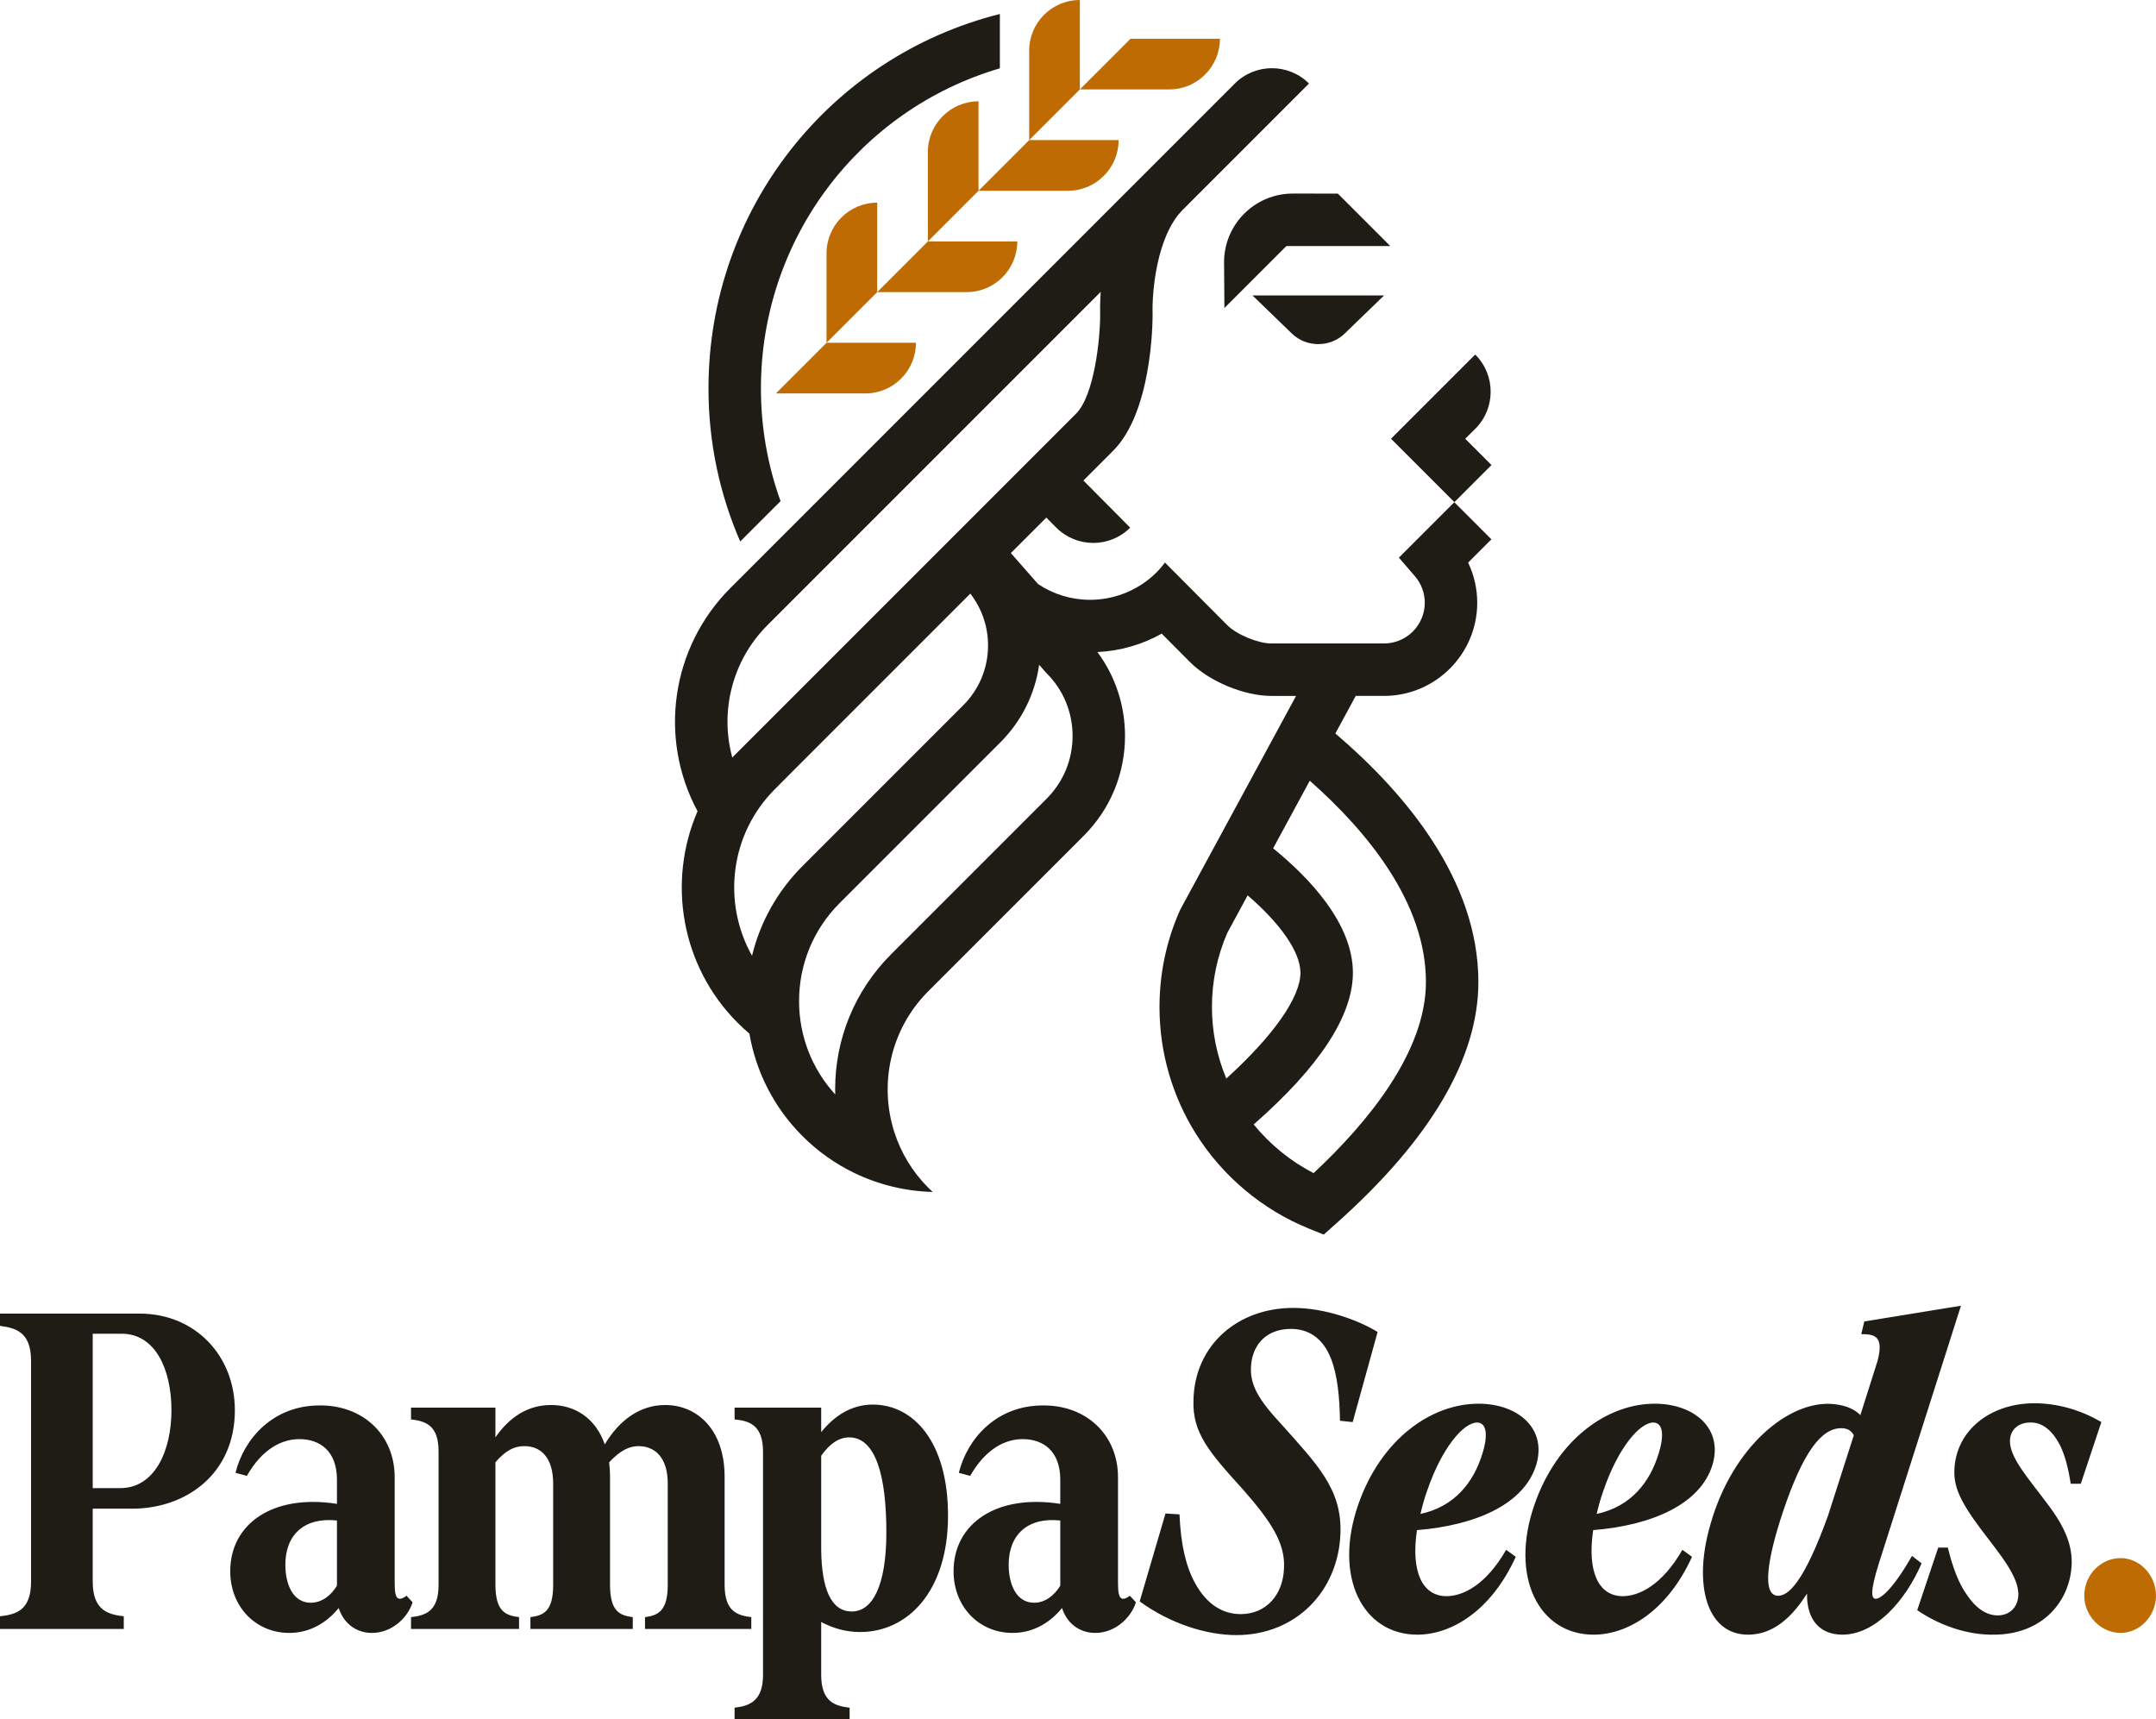 <?xml version="1.0" encoding="utf-8"?>
<!-- Generator: Adobe Illustrator 17.0.0, SVG Export Plug-In . SVG Version: 6.00 Build 0)  -->
<!DOCTYPE svg PUBLIC "-//W3C//DTD SVG 1.1//EN" "http://www.w3.org/Graphics/SVG/1.1/DTD/svg11.dtd">
<svg version="1.1" id="Capa_1" xmlns="http://www.w3.org/2000/svg" xmlns:xlink="http://www.w3.org/1999/xlink" x="0px" y="0px"
	 width="320px" height="255.115px" viewBox="90 71.751 320 255.115" enable-background="new 90 71.751 320 255.115"
	 xml:space="preserve">
<path fill="#BF6B04" d="M399.354,308.561c0-3.051,2.401-5.582,5.388-5.582c2.856,0,5.258,2.531,5.258,5.582
	c0,2.986-2.403,5.518-5.258,5.518C401.821,314.08,399.354,311.548,399.354,308.561z"/>
<path fill="#1E1C15" d="M94.609,306.485v-32.781c0-4.35-2.337-4.869-4.609-5.194v-1.818h20.707c8.309,0,14.152,6.297,14.152,14.346
	c0,9.412-7.206,14.605-15.255,14.605h-5.842v10.84c0,4.285,2.337,4.868,4.609,5.128v1.882H90v-1.882
	C92.337,311.353,94.609,310.769,94.609,306.485z M107.852,292.593c5.063,0,7.595-5.453,7.595-11.554
	c0-5.972-2.337-11.361-7.4-11.361h-4.284v22.915H107.852L107.852,292.593z M124.173,304.926c0-7.075,6.362-11.49,15.839-9.997v-3.57
	c0-4.285-2.531-6.038-5.583-6.038c-2.532,0-5.453,1.364-7.79,5.453l-1.688-0.454c1.298-5.194,5.647-9.932,12.333-9.997
	c6.556-0.129,11.295,4.35,11.295,10.646v15.515c0,1.428,0.065,2.531,0.78,2.531c0.129,0,0.519-0.065,0.973-0.454l0.909,0.974
	c-0.714,2.272-3.051,4.545-6.036,4.545c-2.532,0-4.285-1.623-4.934-3.7c-1.688,2.077-4.154,3.7-7.335,3.7
	C127.939,314.08,124.173,310.185,124.173,304.926z M136.118,309.601c1.623,0,2.986-1.039,3.895-2.533v-9.672
	c-4.804-0.519-7.66,2.077-7.66,6.557C132.353,306.939,133.521,309.601,136.118,309.601z M189.111,306.939v-14.996
	c0-3.96-1.948-5.582-4.349-5.582c-1.363,0-2.726,0.649-4.349,2.401c0.065,0.649,0.13,1.363,0.13,2.142v16.034
	c0,4.089,1.558,4.544,3.375,4.803v1.753h-15.19v-1.753c1.882-0.259,3.375-0.778,3.375-4.803v-14.996c0-3.96-1.882-5.582-4.284-5.582
	c-1.493,0-2.792,0.649-4.285,2.401v18.177c0,4.089,1.623,4.544,3.505,4.803v1.753h-16.034v-1.753c2.077-0.259,4.09-0.778,4.09-4.803
	v-19.734c0-3.7-1.623-4.545-4.09-4.804v-1.753h12.529v4.415c2.012-2.922,4.739-4.804,8.244-4.804c3.571,0,6.621,1.948,7.985,5.842
	c2.142-3.57,5.194-5.842,8.958-5.842c4.804,0,8.828,3.7,8.828,10.646v16.034c0,4.024,1.948,4.544,3.96,4.803v1.753h-15.774v-1.753
	C187.618,311.483,189.111,310.898,189.111,306.939z M203.251,320.311v-33.106c0-3.895-1.948-4.609-4.22-4.804v-1.753h12.853v3.635
	c1.882-2.337,4.414-4.089,7.66-4.089c6.036,0,11.165,5.517,11.165,16.488c0,11.295-6.037,17.267-13.048,17.267
	c-2.012,0-3.96-0.519-5.777-1.493v7.854c0,4.024,2.077,4.609,4.219,4.868v1.688H199.03v-1.688
	C201.303,324.92,203.251,324.141,203.251,320.311z M216.428,310.898c3.051,0,5.128-3.764,5.128-11.749
	c0-8.309-1.558-14.086-5.517-14.086c-1.558,0-2.922,0.974-4.154,2.726v13.956C211.949,307.458,213.313,310.898,216.428,310.898z
	 M231.531,304.926c0-7.075,6.362-11.49,15.839-9.997v-3.57c0-4.285-2.531-6.038-5.583-6.038c-2.532,0-5.453,1.364-7.79,5.453
	l-1.688-0.454c1.298-5.194,5.647-9.932,12.333-9.997c6.557-0.129,11.295,4.35,11.295,10.646v15.515c0,1.428,0.065,2.531,0.78,2.531
	c0.13,0,0.519-0.065,0.974-0.454l0.908,0.974c-0.714,2.272-3.051,4.545-6.036,4.545c-2.532,0-4.285-1.623-4.934-3.7
	c-1.688,2.077-4.154,3.7-7.335,3.7C235.296,314.08,231.531,310.185,231.531,304.926z M243.475,309.601
	c1.623,0,2.986-1.039,3.895-2.533v-9.672c-4.804-0.519-7.66,2.077-7.66,6.557C239.71,306.939,240.879,309.601,243.475,309.601z
	 M259.155,309.405l3.83-13.047l2.077,0.13c0.195,4.544,0.974,7.724,2.272,10.127c1.752,3.245,4.154,4.674,6.816,4.674
	c3.764,0,6.297-2.856,6.426-6.816c0.195-3.701-1.882-6.881-6.036-11.62c-5.063-5.583-7.595-8.439-7.4-13.373
	c0.195-8.179,6.621-13.632,14.801-13.632c4.739,0,9.672,1.818,12.528,3.571l-3.7,13.372l-1.883-0.195
	c-0.065-3.635-0.389-6.881-1.363-9.283c-1.233-3.116-3.441-4.349-5.907-4.349c-3.571,0-5.583,2.207-5.908,5.193
	c-0.324,2.986,1.039,5.258,4.479,8.958c5.258,5.908,9.023,9.608,8.764,16.228c-0.324,8.568-6.621,15.06-15.45,15.06
	C269.087,314.403,263.699,312.716,259.155,309.405z M291.609,294.995c3.375-9.673,10.84-14.996,17.981-14.931
	c5.777,0.065,9.997,3.7,8.439,9.023c-1.753,5.842-8.893,9.023-17.722,9.738c-0.909,6.166,0.78,9.672,4.219,9.802
	c2.597,0.065,6.038-1.688,9.023-6.881l1.428,1.039c-3.764,8.244-9.736,11.555-14.605,11.555
	C292.258,314.339,287.844,305.77,291.609,294.995z M310.045,287.4c0.714-2.272,0.778-4.479-0.78-4.544
	c-2.142,0-5.323,3.959-7.4,9.997c-0.454,1.233-0.778,2.467-1.039,3.57C305.955,295.319,308.746,291.684,310.045,287.4z
	 M317.766,294.995c3.375-9.673,10.84-14.996,17.981-14.931c5.777,0.065,9.997,3.7,8.439,9.023
	c-1.753,5.842-8.893,9.023-17.722,9.738c-0.909,6.166,0.78,9.672,4.219,9.802c2.597,0.065,6.038-1.688,9.023-6.881l1.428,1.039
	c-3.764,8.244-9.736,11.555-14.605,11.555C318.415,314.339,314.001,305.77,317.766,294.995z M336.202,287.4
	c0.714-2.272,0.778-4.479-0.78-4.544c-2.142,0-5.323,3.959-7.4,9.997c-0.454,1.233-0.778,2.467-1.039,3.57
	C332.112,295.319,334.904,291.684,336.202,287.4z M358.204,308.237c-2.856,4.545-5.842,6.102-8.764,6.102
	c-6.101,0-8.244-7.4-5.517-16.554c3.246-11.294,11.62-18.37,18.306-17.656c1.818,0.195,3.052,0.78,3.895,1.623l2.531-7.985
	c1.039-3.83-0.519-4.024-2.403-4.024l0.454-1.883l14.346-2.337l-12.204,38.3c-1.299,4.154-1.104,5.193-0.454,5.193
	c0.844,0,2.727-1.688,5.388-6.362l1.428,1.103c-2.466,5.713-6.945,10.581-11.749,10.581
	C360.216,314.339,358.14,312.262,358.204,308.237z M361.32,296.682l3.83-11.944c-0.454-0.78-1.039-1.039-1.882-1.039
	c-2.922,0-5.647,3.505-8.634,12.398c-2.337,7.011-3.116,12.269-0.845,12.463C355.412,308.691,357.75,306.549,361.32,296.682z
	 M374.56,310.704l3.116-9.283h1.428c0.714,2.922,1.623,5.388,2.921,7.14c1.234,1.818,2.792,2.922,4.479,2.922
	c1.493,0,2.857-0.909,3.052-2.792c0.259-2.921-2.922-6.492-5.583-10.061c-3.116-4.154-4.024-6.362-3.894-8.829
	c0.259-5.777,5.323-9.802,11.879-9.802c3.246,0,6.751,0.909,9.932,2.792l-3.051,9.153h-1.493c-0.39-2.401-0.844-4.219-1.623-5.777
	c-1.169-2.207-2.662-3.376-4.415-3.311c-1.558,0-2.921,0.908-2.986,2.662c-0.065,2.531,2.662,5.517,5.518,9.347
	c2.921,3.83,3.959,6.751,3.57,9.932c-0.584,4.998-4.544,9.542-11.49,9.542C381.829,314.403,377.675,312.846,374.56,310.704z"/>
<path fill="#1E1C15" d="M238.403,73.826v8.065c-20.84,6.122-35.464,25.29-35.464,47.488c0,5.788,0.988,11.398,2.913,16.743
	l-5.988,5.988c-3.112-7.181-4.709-14.815-4.709-22.732C195.155,102.918,213.117,80.176,238.403,73.826z M295.431,115.593h-19.534
	l5.852,5.663c2.154,2.084,5.677,2.084,7.831,0L295.431,115.593z M309.425,217.481c0,11.318-7.115,23.389-21.146,35.877l-1.808,1.61
	l-2.243-0.909c-6.835-2.772-12.767-7.747-16.703-14.006c-3.551-5.644-5.429-12.161-5.429-18.844c0-4.97,1.009-9.777,2.999-14.289
	l0.14-0.284l17.132-31.61h-3.681c-4.029,0-9.21-2.154-12.051-5.011l-4.211-4.23c-2.902,1.631-6.152,2.568-9.544,2.732
	c2.659,3.585,4.098,7.908,4.098,12.455c0,5.599-2.18,10.863-6.14,14.822l-23.063,23.063c-5.671,5.671-7.336,13.85-5.004,20.999
	c0.973,2.984,2.637,5.789,5.004,8.157c0.214,0.214,0.435,0.422,0.657,0.625c-3.998-0.103-7.976-1.044-11.649-2.824
	c-2.77-1.342-5.368-3.154-7.664-5.45c-4.198-4.199-6.91-9.485-7.889-15.221c-0.6-0.509-1.183-1.046-1.737-1.598
	c-8.477-8.477-10.46-21.021-5.96-31.407c-5.85-10.856-3.916-24.332,4.872-33.119l74.867-74.867
	c3.038-3.038,7.973-3.039,11.013-0.005l-18.726,18.726c-3.973,3.974-4.587,12.501-4.489,15.452l0.003,0.137
	c0,1.466-0.165,14.492-5.865,20.192l-4.407,4.407l6.945,6.993c-3.04,3.04-7.95,3.021-10.989-0.019l-1.46-1.47l-5.263,5.263
	l4.031,4.591c2.273,1.526,4.946,2.348,7.745,2.348c1.656,0,3.261-0.302,4.772-0.852c1.886-0.687,3.62-1.768,5.082-3.229
	c0.458-0.458,0.863-0.948,1.243-1.45l5.533,5.558l3.713,3.73c1.389,1.397,4.564,2.717,6.533,2.717h16.736
	c3.335,0,6.048-2.713,6.048-6.048c0-1.444-0.525-2.845-1.476-3.946l-2.368-2.738l8.227-8.227l5.504,5.505l-3.454,3.454
	c0.883,1.847,1.352,3.879,1.352,5.952c0,7.627-6.205,13.832-13.832,13.832h-4.202l-3.022,5.577
	C298.415,189.313,309.425,202.237,309.425,217.481z M198.687,184.172l0.799-0.803l50.219-50.219
	c2.693-2.693,3.575-10.968,3.585-14.623c-0.015-0.479-0.035-1.742,0.08-3.462l-49.459,49.459
	C198.676,169.758,196.815,177.293,198.687,184.172z M201.619,213.584c1.212-5,3.771-9.588,7.501-13.318l23.846-23.846
	c2.375-2.376,3.683-5.533,3.683-8.892c0-2.819-0.932-5.49-2.632-7.681l-26.369,26.369l-2.65,2.664
	C198.316,195.562,197.194,205.726,201.619,213.584z M249.196,180.972c0-3.519-1.371-6.829-3.86-9.318l-0.173-0.184l-0.933-1.063
	c-0.611,4.346-2.601,8.359-5.759,11.517l-23.846,23.846c-3.885,3.885-6.025,9.051-6.025,14.545c0,5.178,1.901,10.063,5.372,13.86
	c-0.006-0.247-0.018-0.493-0.018-0.741c0-7.586,2.954-14.717,8.318-20.081l23.063-23.063
	C247.825,187.801,249.196,184.492,249.196,180.972z M283.016,216.109c0-3.04-2.926-7.26-7.837-11.485l-3.023,5.578
	c-1.51,3.476-2.276,7.178-2.276,11.007c0,3.665,0.739,7.26,2.13,10.604C278.966,225.501,283.016,219.782,283.016,216.109z
	 M301.641,217.481c0-11.756-8.696-22.324-17.241-29.87l-5.437,10.033c5.303,4.312,11.837,11.118,11.837,18.466
	c0,6.392-4.96,13.957-14.725,22.51c2.433,2.986,5.478,5.469,8.895,7.223C292.973,238.369,301.641,227.875,301.641,217.481z
	 M308.968,135.385c3.04-3.04,3.04-7.969,0-11.008l-0.015-0.007l-12.493,12.493l9.406,9.406l5.504-5.505l-3.901-3.901
	L308.968,135.385z M281.873,100.478c-5.629,0-10.193,4.563-10.193,10.193l0.049,6.794l9.143-9.143
	c0.043-0.021,0.097-0.044,0.143-0.059h15.332l-7.784-7.784C288.563,100.478,281.873,100.478,281.873,100.478z"/>
<path fill="#BF6B04" d="M218.683,130.139h-13.525l7.519-7.519h13.271c0,4.153-3.366,7.519-7.519,7.519 M212.677,109.094v13.525
	l7.519-7.519v-13.271c-4.153,0-7.519,3.366-7.519,7.519 M233.468,115.1c4.153,0,7.519-3.366,7.519-7.519h-13.271l-7.519,7.519
	h13.525 M227.716,94.055v13.525l7.519-7.519V86.79c-4.153,0-7.519,3.366-7.519,7.519 M248.506,100.061
	c4.153,0,7.519-3.366,7.519-7.519h-13.271l-7.519,7.519h13.525 M242.755,79.017v13.525l7.519-7.519V71.751
	c-4.153,0-7.519,3.366-7.519,7.519 M263.545,85.022c4.153,0,7.519-3.366,7.519-7.519h-13.271l-7.519,7.519h13.525"/>
</svg>
